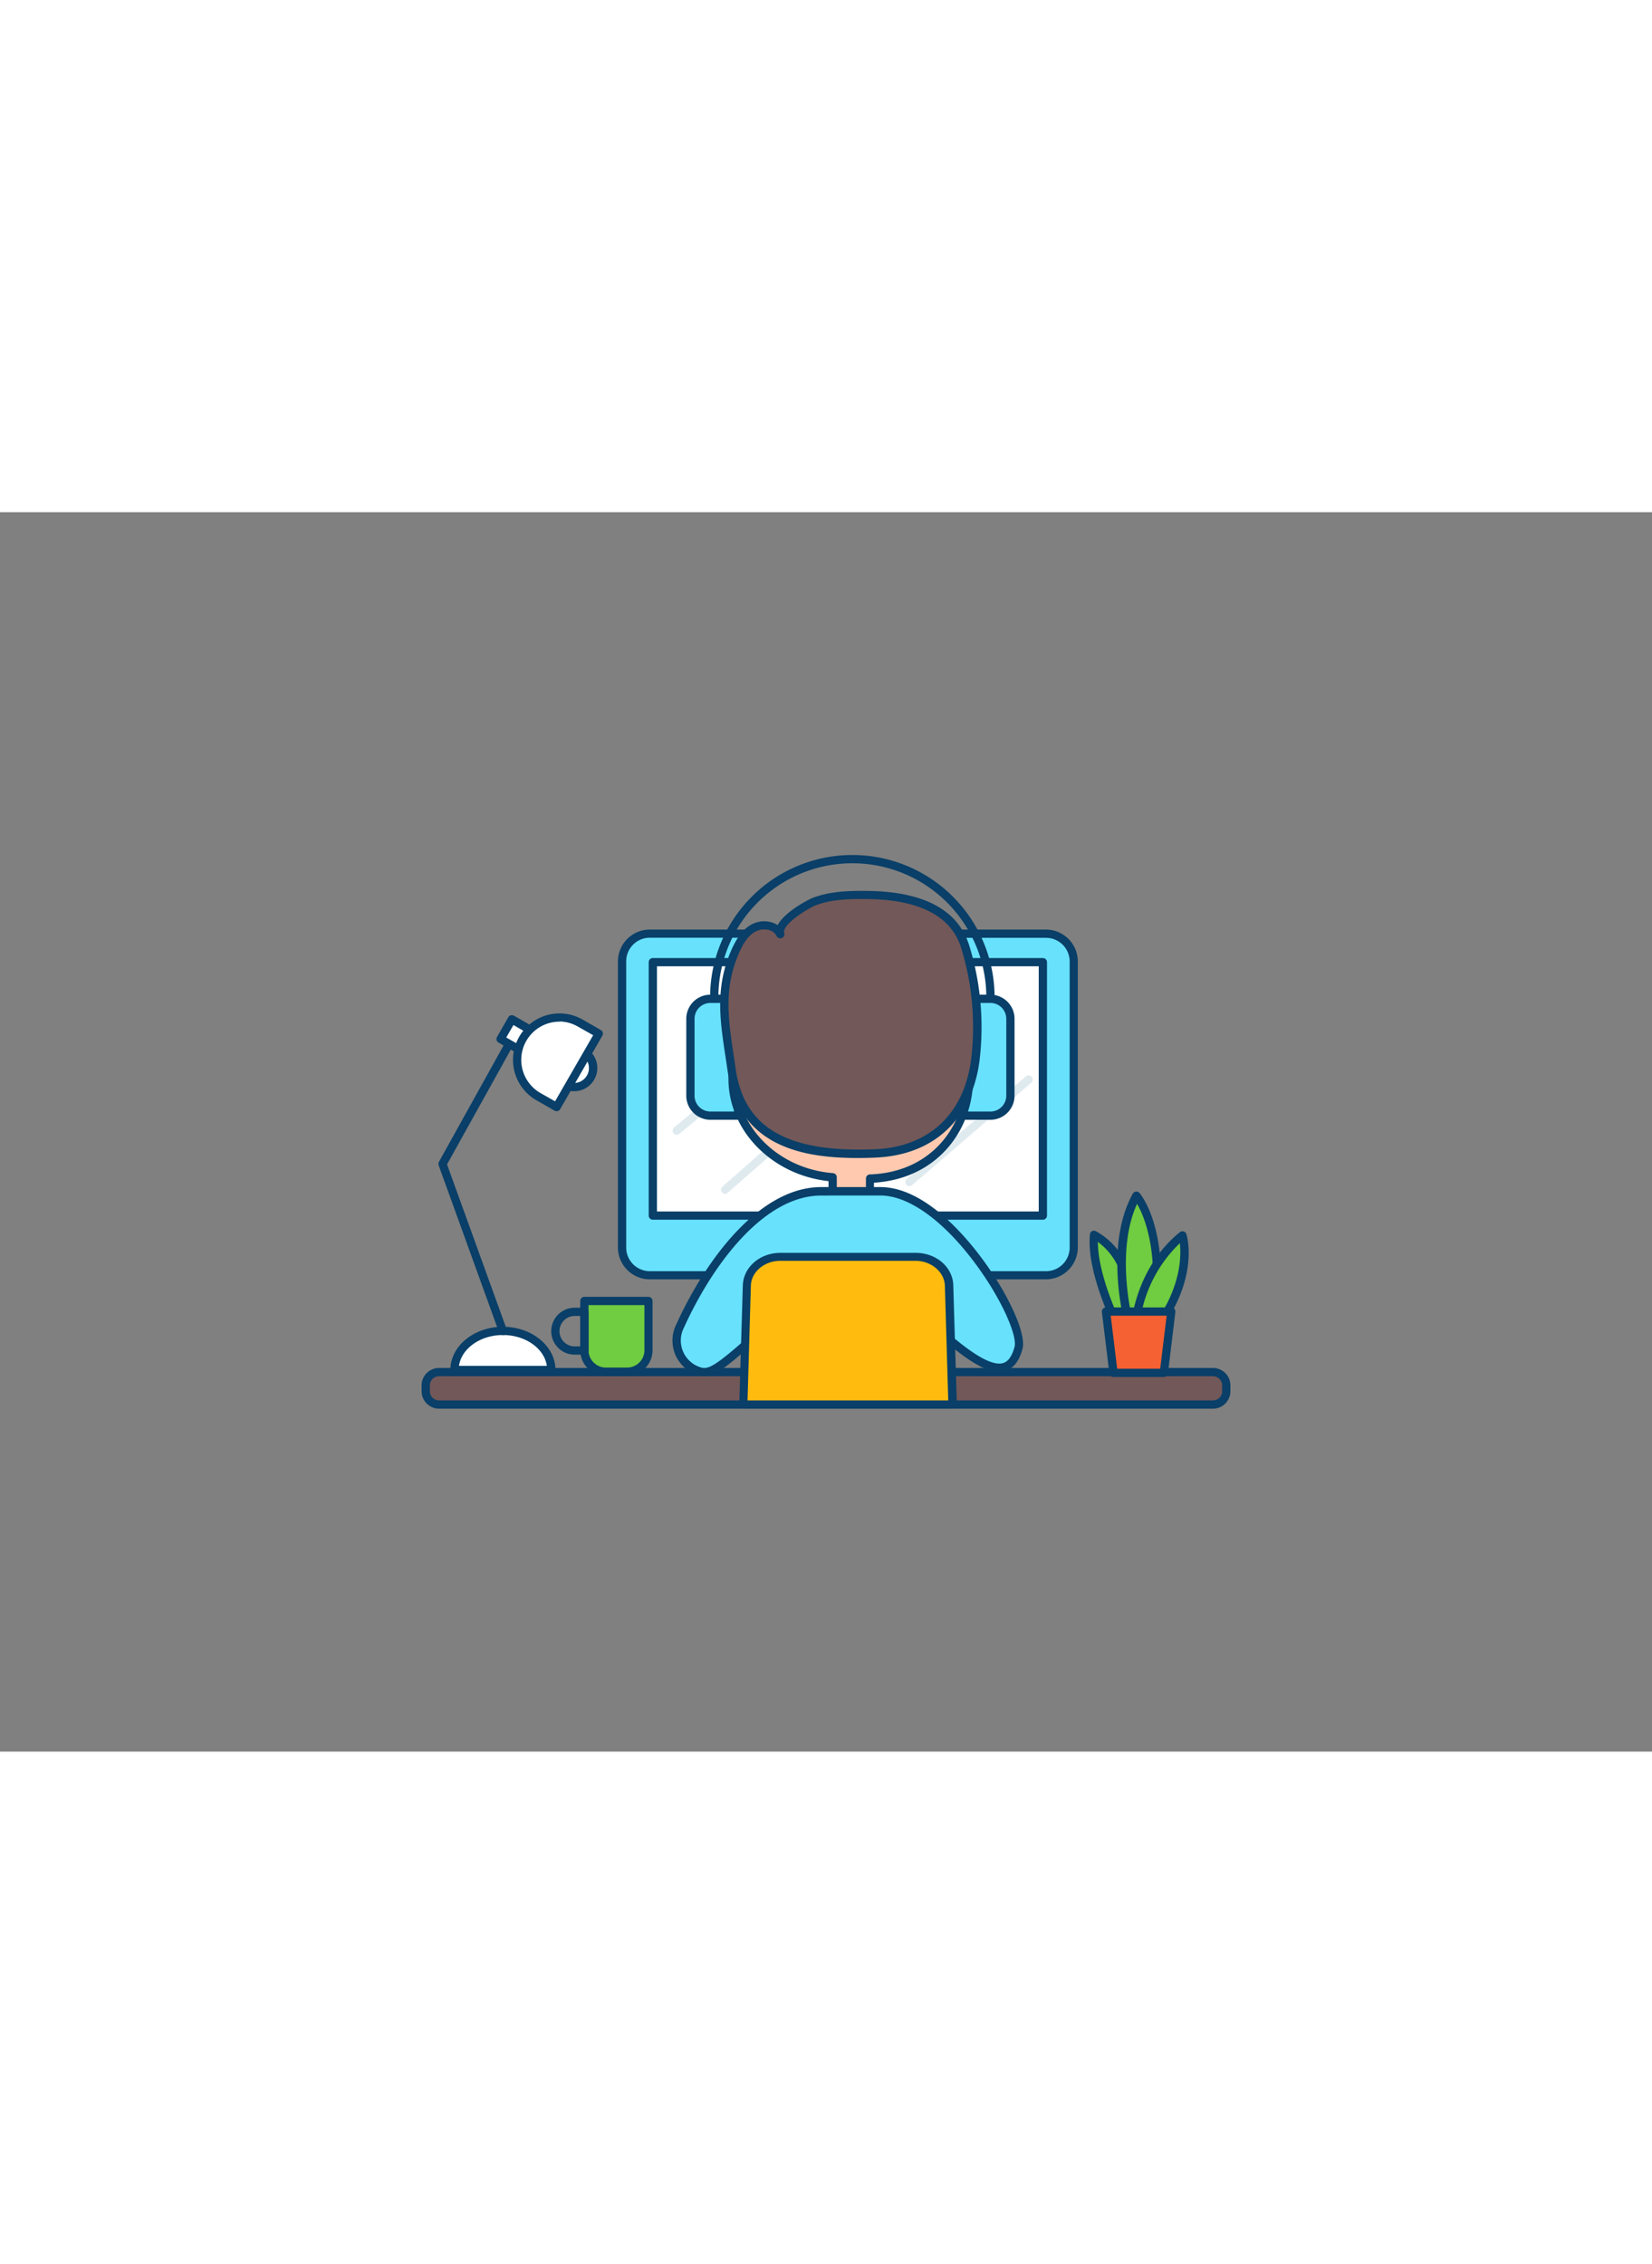 <svg xmlns="http://www.w3.org/2000/svg" viewBox="0 0 400 300" data-imageid="coworking-a" imageName="Focused Working" class="illustrations_image" style="width: 219px;"><rect x="0" y="0" width="400" height="300" fill="#808080" stroke="none"/><g id="_91_focused_working_outline" data-name="#91_focused_working_outline"><rect x="150.62" y="102.03" width="109.35" height="82.66" rx="6.72" fill="#68e1fd" class="target-color"/><path d="M253.25,185.69H157.34a7.73,7.73,0,0,1-7.72-7.72V108.75a7.72,7.72,0,0,1,7.72-7.72h95.91a7.73,7.73,0,0,1,7.72,7.72V178A7.74,7.74,0,0,1,253.25,185.69ZM157.34,103a5.72,5.72,0,0,0-5.72,5.72V178a5.73,5.73,0,0,0,5.72,5.72h95.91A5.73,5.73,0,0,0,259,178V108.75a5.73,5.73,0,0,0-5.72-5.72Z" fill="#093f68"/><polygon points="224.67 207.63 185.91 207.63 189.96 184.69 220.63 184.69 224.67 207.63" fill="#093f68"/><path d="M224.67,208.63H185.91a1,1,0,0,1-.76-.36,1,1,0,0,1-.22-.82l4-22.94a1,1,0,0,1,1-.82h30.67a1,1,0,0,1,1,.82l4,22.94a1,1,0,0,1-.22.82A1,1,0,0,1,224.67,208.63Zm-37.57-2h36.38l-3.69-20.94h-29Z" fill="#093f68"/><rect x="158.07" y="108.92" width="94.44" height="61.35" fill="#fff"/><path d="M252.51,171.26H158.07a1,1,0,0,1-1-1V108.92a1,1,0,0,1,1-1h94.44a1,1,0,0,1,1,1v61.34A1,1,0,0,1,252.51,171.26Zm-93.44-2h92.44V109.92H159.07Z" fill="#093f68"/><path d="M205.29,181.42a3.71,3.71,0,1,1,3.71-3.71A3.72,3.72,0,0,1,205.29,181.42Zm0-5.42a1.71,1.71,0,1,0,1.71,1.71A1.72,1.72,0,0,0,205.29,176Z" fill="#093f68"/><path d="M220.2,163.11a1,1,0,0,1-.66-1.76l28.87-24.79a1,1,0,0,1,1.31,1.52l-28.87,24.79A1,1,0,0,1,220.2,163.11Z" fill="#dfeaef"/><path d="M175.58,165a1,1,0,0,1-.75-.34,1,1,0,0,1,.09-1.41l40.54-35.64a1,1,0,1,1,1.33,1.5L176.24,164.7A1,1,0,0,1,175.58,165Z" fill="#dfeaef"/><path d="M163.86,150.71a1,1,0,0,1-.65-1.76l14.86-12.4a1,1,0,0,1,1.28,1.54L164.5,150.48A1,1,0,0,1,163.86,150.71Z" fill="#dfeaef"/><rect x="103.08" y="208.17" width="193.84" height="7.86" rx="3.23" fill="#725858"/><path d="M293.69,217H106.31a4.24,4.24,0,0,1-4.23-4.23v-1.4a4.23,4.23,0,0,1,4.23-4.23H293.69a4.23,4.23,0,0,1,4.23,4.23v1.4A4.24,4.24,0,0,1,293.69,217Zm-187.38-7.86a2.23,2.23,0,0,0-2.23,2.23v1.4a2.23,2.23,0,0,0,2.23,2.23H293.69a2.23,2.23,0,0,0,2.23-2.23v-1.4a2.23,2.23,0,0,0-2.23-2.23Z" fill="#093f68"/><path d="M239.82,118.79a1,1,0,0,1-1-1v-.37a32.44,32.44,0,1,0-64.88,0v.37a1,1,0,1,1-2,0v-.37a34.44,34.44,0,1,1,68.88,0v.37A1,1,0,0,1,239.82,118.79Z" fill="#093f68"/><path d="M172,117.79h6.72a0,0,0,0,1,0,0v28.28a0,0,0,0,1,0,0H172a4.83,4.83,0,0,1-4.83-4.83V122.62A4.83,4.83,0,0,1,172,117.79Z" fill="#68e1fd" class="target-color"/><path d="M178.71,147.07H172a5.84,5.84,0,0,1-5.83-5.83V122.62a5.84,5.84,0,0,1,5.83-5.83h6.72a1,1,0,0,1,1,1v28.28A1,1,0,0,1,178.71,147.07ZM172,118.79a3.84,3.84,0,0,0-3.83,3.83v18.62a3.83,3.83,0,0,0,3.83,3.83h5.72V118.79Z" fill="#093f68"/><path d="M237.93,117.79h6.72a0,0,0,0,1,0,0v28.28a0,0,0,0,1,0,0h-6.72a4.83,4.83,0,0,1-4.83-4.83V122.62a4.83,4.83,0,0,1,4.83-4.83Z" transform="translate(477.75 263.87) rotate(-180)" fill="#68e1fd" class="target-color"/><path d="M239.82,147.07H233.1a1,1,0,0,1-1-1V117.79a1,1,0,0,1,1-1h6.72a5.84,5.84,0,0,1,5.83,5.83v18.62A5.84,5.84,0,0,1,239.82,147.07Zm-5.72-2h5.72a3.83,3.83,0,0,0,3.83-3.83V122.62a3.84,3.84,0,0,0-3.83-3.83H234.1Z" fill="#093f68"/><path d="M191.64,109.48c-7.56,11.69-12.71,5.07-14.26,2.77v24.92c0,12.52,10.66,22.78,24.23,23.84v5.11a4.55,4.55,0,0,0,9.06,0v-4.8c16.1-.54,24-13,24-24.15L230.47,115S219.92,122.4,191.64,109.48Z" fill="#ffc9b0"/><path d="M206.14,171.21a5.33,5.33,0,0,1-5.53-5.09v-4.2c-13.66-1.49-24.23-12.2-24.23-24.75V112.25a1,1,0,0,1,1.83-.56c1.57,2.33,3.25,3.52,5,3.52h0c2.31,0,4.92-2.19,7.56-6.27a1,1,0,0,1,1.25-.37c27.26,12.46,37.75,5.68,37.86,5.61a1,1,0,0,1,1-.1,1,1,0,0,1,.6.73L235.61,137a.58.58,0,0,1,0,.19c0,11.84-8.22,24.11-24,25.11v3.84A5.33,5.33,0,0,1,206.14,171.21ZM178.38,115v22.14c0,11.79,10.24,21.83,23.31,22.84a1,1,0,0,1,.92,1v5.11a3.56,3.56,0,0,0,7.06,0v-4.8a1,1,0,0,1,1-1c15.05-.51,23-12,23-23.07l-3.89-20.75c-3.61,1.57-14.93,4.48-37.74-5.76-2.91,4.25-5.84,6.43-8.74,6.46A6.81,6.81,0,0,1,178.38,115Z" fill="#093f68"/><path d="M213.18,164.41H198.83c-14.43,0-27.09,17-34.15,32.6a7.8,7.8,0,0,0,3.78,10.62c3,1.22,4,1.26,15.94-9.54v9.54h43.21v-9.31c11.82,10.51,17,11.23,19,4C248.36,196,229.7,164.41,213.18,164.41Z" fill="#68e1fd" class="target-color"/><path d="M170.56,209.16a6.4,6.4,0,0,1-2.48-.61,8.78,8.78,0,0,1-4.31-12c7.27-16,20.31-33.19,35.06-33.19h14.35c9.94,0,19.31,10.34,24,16.51,6.85,9,11.42,19,10.39,22.67-.82,3-2.18,4.71-4.14,5.29-3.22,1-7.7-1.26-14.83-7.35v7.1a1,1,0,0,1-1,1H184.4a1,1,0,0,1-1-1v-7.3C175.79,207.15,172.94,209.16,170.56,209.16Zm28.27-43.75c-13.8,0-26.22,16.53-33.24,32a6.79,6.79,0,0,0,3.25,9.28c2.4,1,3.12,1.29,14.88-9.36a1,1,0,0,1,1.68.75v8.54h41.21v-8.3a1,1,0,0,1,1.67-.75c7.21,6.41,12,9.16,14.59,8.39,1.25-.37,2.16-1.65,2.78-3.91.74-2.68-3.21-11.93-10.06-20.93-7.61-10-15.78-15.72-22.41-15.72Z" fill="#093f68"/><path d="M234.48,139.53c-3.48,9.55-11.37,15.26-22.73,15.7-17.46.69-32.1-2.69-34.63-20.43-1.45-10.17-3.44-18.69.95-28.56,1-2.25,2.34-4.52,4.53-5.65s5.39-.57,6.36,1.7c-1.26-2.93,6.37-7.33,8.21-8,4.06-1.55,8.72-1.64,13-1.58,9.47.14,20.33,2.45,23.49,12.53a66.27,66.27,0,0,1,2.45,27.42A32.86,32.86,0,0,1,234.48,139.53Z" fill="#725858"/><path d="M207.54,156.32c-14,0-28.82-3.23-31.41-21.38-.15-1.07-.31-2.13-.47-3.17-1.37-9-2.54-16.84,1.49-25.94,1-2.15,2.39-4.79,5-6.13a6.47,6.47,0,0,1,5-.32,5.39,5.39,0,0,1,1.15.58c1.58-3.09,7.21-6.12,8.57-6.64,4.28-1.63,9.15-1.7,13.38-1.64,13.52.19,21.74,4.64,24.44,13.23a67.09,67.09,0,0,1,2.48,27.85,33.16,33.16,0,0,1-1.7,7.11h0c-3.68,10.1-12.07,15.91-23.63,16.36C210.39,156.29,209,156.32,207.54,156.32ZM185,101a4.26,4.26,0,0,0-1.94.45c-2.05,1-3.26,3.31-4.08,5.17-3.8,8.56-2.66,16.09-1.34,24.82.15,1.05.32,2.11.47,3.19,2,14.37,12.41,20.4,33.6,19.58,10.7-.42,18.45-5.77,21.83-15.05h0a31.79,31.79,0,0,0,1.6-6.69,65,65,0,0,0-2.41-27c-2.41-7.67-10-11.65-22.56-11.83-4-.06-8.69,0-12.64,1.51-1.51.58-6.61,3.57-7.57,5.85a1,1,0,0,0-.08.84h0a1,1,0,0,1-1.83.79,2.72,2.72,0,0,0-1.63-1.42A4.19,4.19,0,0,0,185,101Zm49.48,38.5h0Z" fill="#093f68"/><path d="M184.4,203.09a1,1,0,0,1-1-1V183.93a1,1,0,0,1,2,0v18.16A1,1,0,0,1,184.4,203.09Z" fill="#093f68"/><path d="M227.61,203.33a1,1,0,0,1-1-1V185.24a1,1,0,0,1,2,0v17.09A1,1,0,0,1,227.61,203.33Z" fill="#093f68"/><path d="M188.91,180.28h32.76c4.4,0,8,3.08,8.11,6.93l.85,28.82H180l.86-28.82C180.92,183.36,184.52,180.28,188.91,180.28Z" fill="#ffbc0e"/><path d="M230.63,217H180a1,1,0,0,1-.72-.31A1,1,0,0,1,179,216l.86-28.82c.13-4.43,4.13-7.9,9.1-7.9h32.76c5,0,9,3.47,9.1,7.9l.86,28.82a1,1,0,0,1-.28.72A1,1,0,0,1,230.63,217ZM181,215H229.6l-.82-27.79c-.1-3.28-3.29-6-7.11-6H188.91c-3.82,0-7,2.68-7.1,6Z" fill="#093f68"/><path d="M110.05,207.63c0-5.23,5.25-9.46,11.72-9.46s11.72,4.23,11.72,9.46Z" fill="#fff"/><path d="M133.49,208.63H110.05a1,1,0,0,1-1-1c0-5.77,5.71-10.46,12.72-10.46s12.72,4.69,12.72,10.46A1,1,0,0,1,133.49,208.63Zm-22.36-2h21.28c-.62-4.2-5.16-7.46-10.64-7.46S111.75,202.43,111.13,206.63Z" fill="#093f68"/><path d="M121.77,199.17a1,1,0,0,1-.94-.66l-14.62-40.42a1,1,0,0,1,.06-.83l17.06-30.69a1,1,0,0,1,1.75,1l-16.84,30.3,14.47,40a1,1,0,0,1-.6,1.28A1,1,0,0,1,121.77,199.17Z" fill="#093f68"/><circle cx="138.97" cy="134.54" r="4.62" fill="#fff"/><path d="M139,140.16a5.61,5.61,0,0,1-.88-11.16,5.63,5.63,0,0,1,6.44,4.65h0a5.62,5.62,0,0,1-4.66,6.44A5.46,5.46,0,0,1,139,140.16Zm0-9.24a3.92,3.92,0,0,0-.59.05,3.6,3.6,0,0,0-3,4.15,3.58,3.58,0,0,0,1.45,2.36,3.61,3.61,0,0,0,5.05-.82,3.58,3.58,0,0,0,.64-2.69h0a3.62,3.62,0,0,0-3.56-3.05Z" fill="#093f68"/><rect x="122.8" y="123.41" width="5.5" height="6.85" transform="translate(-46.97 172.55) rotate(-60.13)" fill="#fff"/><path d="M127.15,131.93a1.13,1.13,0,0,1-.5-.13l-5.94-3.42a1,1,0,0,1-.37-1.36l2.74-4.77a1,1,0,0,1,.61-.47,1,1,0,0,1,.76.1l5.94,3.41a1,1,0,0,1,.37,1.37L128,131.43a1,1,0,0,1-.61.46A.75.75,0,0,1,127.15,131.93Zm-4.57-4.78,4.2,2.41,1.74-3-4.2-2.42Z" fill="#093f68"/><path d="M145,126.17l-4.4-2.52a10.26,10.26,0,0,0-14,3.78h0a10.26,10.26,0,0,0,3.79,14l4.4,2.53Z" fill="#fff"/><path d="M134.77,145a1,1,0,0,1-.5-.14l-4.4-2.52a11.25,11.25,0,0,1,11.21-19.52l4.4,2.53a1,1,0,0,1,.37,1.36l-10.21,17.78A1,1,0,0,1,134.77,145Zm.72-21.68a9.25,9.25,0,0,0-4.62,17.28l3.53,2,9.22-16-3.54-2A9.23,9.23,0,0,0,135.49,123.28Z" fill="#093f68"/><path d="M146.7,190.93h5.14a5.2,5.2,0,0,1,5.2,5.2V208a0,0,0,0,1,0,0H141.5a0,0,0,0,1,0,0V196.12a5.2,5.2,0,0,1,5.2-5.2Z" transform="translate(298.54 398.97) rotate(-180)" fill="#70cc40"/><path d="M151.84,209.05H146.7a6.21,6.21,0,0,1-6.2-6.2V190.93a1,1,0,0,1,1-1H157a1,1,0,0,1,1,1v11.92A6.21,6.21,0,0,1,151.84,209.05Zm-9.34-17.12v10.92a4.21,4.21,0,0,0,4.2,4.2h5.14a4.21,4.21,0,0,0,4.2-4.2V191.93Z" fill="#093f68"/><path d="M141.5,203.92h-2.35a5.68,5.68,0,0,1,0-11.36h2.35a1,1,0,0,1,1,1v9.36A1,1,0,0,1,141.5,203.92Zm-2.35-9.36a3.68,3.68,0,0,0,0,7.36h1.35v-7.36Z" fill="#093f68"/><path d="M270.23,196s-6.18-12.59-5.32-21.1a15.75,15.75,0,0,1,7.36,8.88C275.93,194,275.08,196,275.08,196Z" fill="#70cc40"/><path d="M275.08,197h-4.85a1,1,0,0,1-.9-.56c-.26-.52-6.29-12.95-5.42-21.64a1,1,0,0,1,.5-.77,1,1,0,0,1,.91,0,16.62,16.62,0,0,1,7.89,9.45c3.6,10,3,12.54,2.8,12.95A1,1,0,0,1,275.08,197Zm-4.22-2h3.32c0-1.17-.44-4.2-2.85-10.89a15.78,15.78,0,0,0-5.5-7.48C265.84,183.66,269.79,192.71,270.86,195Z" fill="#093f68"/><path d="M273.16,195.42s-4.63-17.95,2-30c0,0,3.84,4.39,4.76,15a26.89,26.89,0,0,1-2.77,14.69Z" fill="#70cc40"/><path d="M273.16,196.42a1,1,0,0,1-1-.75c-.2-.74-4.66-18.48,2.12-30.71a1,1,0,0,1,.77-.51,1,1,0,0,1,.86.34c.16.19,4.06,4.76,5,15.6A27.61,27.61,0,0,1,278,195.66a1,1,0,0,1-.8.5l-4,.26Zm2.16-29c-4.6,10-2.11,23.54-1.37,27l2.6-.17A26.68,26.68,0,0,0,279,180.56C278.35,173.59,276.45,169.38,275.32,167.42Z" fill="#093f68"/><path d="M275.17,194.86s1.43-12,11.12-19.81c0,0,2.86,8.93-5.15,20.87Z" fill="#70cc40"/><path d="M281.14,196.92H281l-6-1.06a1,1,0,0,1-.82-1.11c.06-.5,1.6-12.48,11.5-20.47a1,1,0,0,1,.91-.18,1,1,0,0,1,.67.66c.12.38,2.91,9.53-5.27,21.73A1,1,0,0,1,281.14,196.92Zm-4.82-2.87,4.35.77c5.34-8.25,5.33-15,5-17.88A32.41,32.41,0,0,0,276.32,194.05Z" fill="#093f68"/><polygon points="281.8 208.32 269.61 208.32 267.81 193.49 283.61 193.49 281.8 208.32" fill="#f56132"/><path d="M281.8,209.32H269.61a1,1,0,0,1-1-.88l-1.81-14.83a1,1,0,0,1,.25-.79,1,1,0,0,1,.75-.33h15.8a1,1,0,0,1,.75.33,1,1,0,0,1,.24.79l-1.8,14.83A1,1,0,0,1,281.8,209.32Zm-11.3-2h10.42l1.56-12.83H268.94Z" fill="#093f68"/></g></svg>
